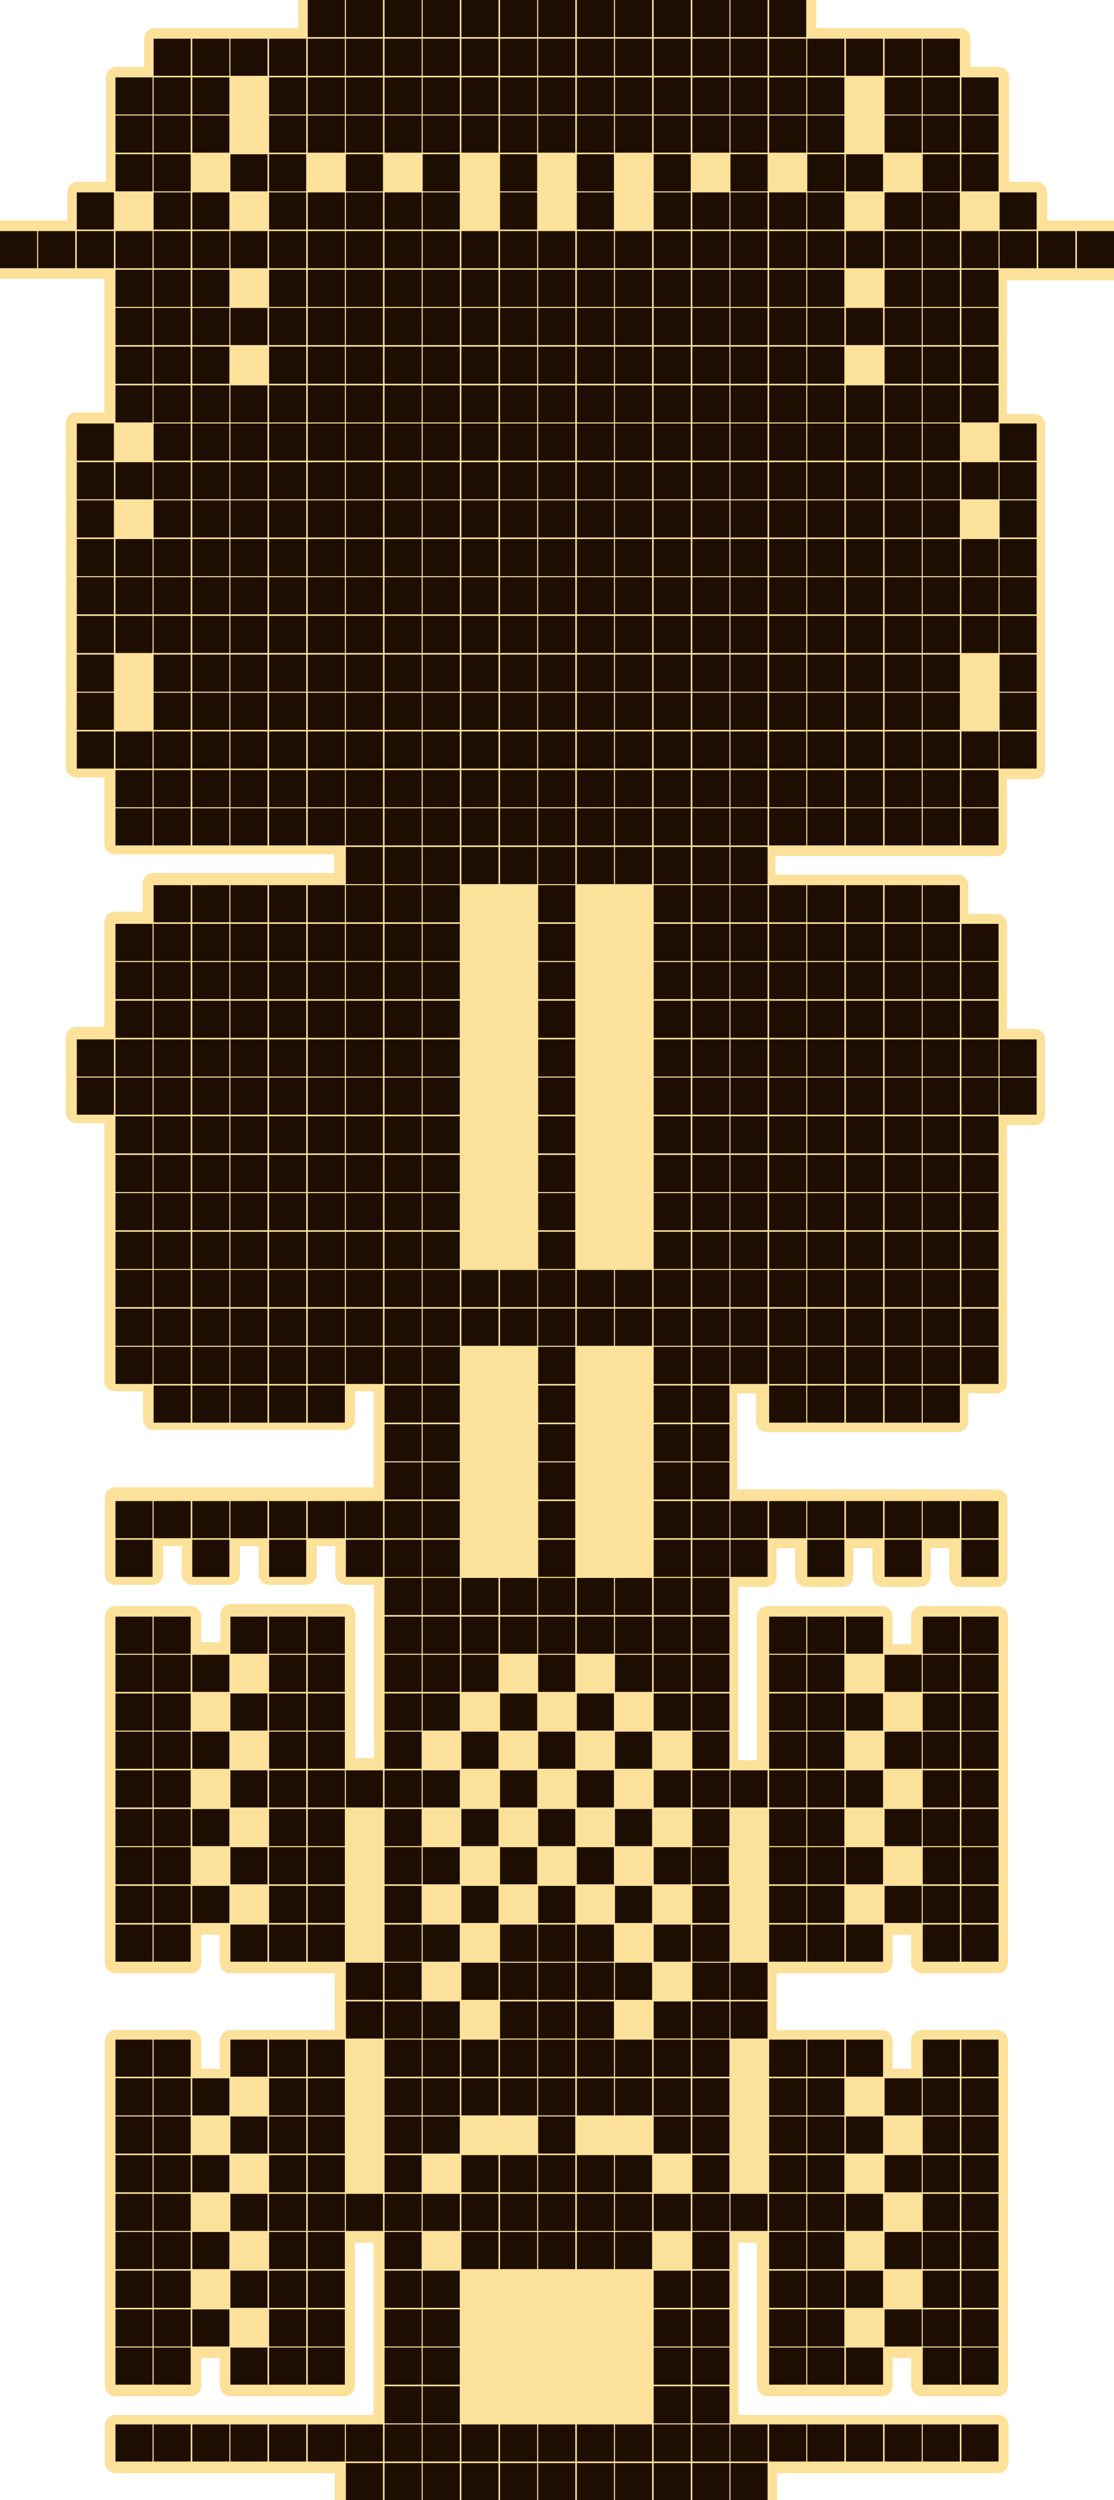 <?xml version="1.0" encoding="utf-8"?>
<!-- Generator: Adobe Illustrator 27.3.1, SVG Export Plug-In . SVG Version: 6.00 Build 0)  -->
<svg version="1.1" xmlns="http://www.w3.org/2000/svg" xmlns:xlink="http://www.w3.org/1999/xlink" x="0px" y="0px"
	 viewBox="0 0 210.3 471.7" style="enable-background:new 0 0 210.3 471.7;" xml:space="preserve">
<style type="text/css">
	.st0{fill:#FCE19B;}
	.st1{fill:#1E0E01;}
</style>
<g id="Слой_2">
	<path class="st0" d="M210.3,41.6h-7c-0.1,0-0.1,0-0.2,0c0,0-0.1,0-0.1,0h-5.3v-5.3c0-1.1-0.9-2-2-2h-5.2v-5.2c0-0.1,0-0.1,0-0.2
		c0,0,0-0.1,0-0.1v-7c0,0,0-0.1,0-0.1c0,0,0-0.1,0-0.1v-7c0-1.1-0.9-2-2-2h-5.3V7.3c0-1.1-0.9-2-2-2h-7c0,0-0.1,0-0.1,0
		c0,0-0.1,0-0.1,0h-7c-0.1,0-0.1,0-0.1,0c0,0-0.1,0-0.2,0h-7c-0.1,0-0.1,0-0.2,0c0,0-0.1,0-0.2,0h-5.2V0c0-1.1-0.9-2-2-2h-7
		c-0.1,0-0.1,0-0.2,0c0,0-0.1,0-0.2,0h-7c0,0-0.1,0-0.1,0c0,0-0.1,0-0.1,0h-7c-0.1,0-0.1,0-0.2,0c0,0-0.1,0-0.2,0h-7
		c-0.1,0-0.1,0-0.2,0c0,0-0.1,0-0.1,0h-7c0,0-0.1,0-0.1,0c0,0-0.1,0-0.1,0h-7c-0.1,0-0.1,0-0.2,0c0,0-0.1,0-0.1,0h-7
		c0,0-0.1,0-0.1,0c0,0-0.1,0-0.1,0h-7c-0.1,0-0.1,0-0.1,0c0,0-0.1,0-0.2,0h-7C87-2,87-2,87-2c0,0-0.1,0-0.1,0h-7c0,0-0.1,0-0.1,0
		c0,0-0.1,0-0.1,0h-7c-0.1,0-0.1,0-0.1,0c0,0-0.1,0-0.1,0h-7c0,0-0.1,0-0.1,0c0,0-0.1,0-0.1,0h-7c-1.1,0-2,0.9-2,2v5.3h-5.3
		c-0.1,0-0.1,0-0.1,0c0,0-0.1,0-0.2,0h-7c0,0-0.1,0-0.1,0c0,0-0.1,0-0.1,0h-7c-0.1,0-0.1,0-0.1,0c0,0-0.1,0-0.2,0h-7
		c-1.1,0-2,0.9-2,2v5.3h-5.2c-1.1,0-2,0.9-2,2v7c0,0,0,0.1,0,0.1c0,0,0,0.1,0,0.1v7c0,0.1,0,0.1,0,0.1c0,0,0,0.1,0,0.2v5.2h-5.3
		c-1.1,0-2,0.9-2,2v5.3H7.2c0,0-0.1,0-0.1,0c0,0-0.1,0-0.1,0H0c-1.1,0-2,0.9-2,2v7c0,1.1,0.9,2,2,2h7c0,0,0.1,0,0.1,0
		c0,0,0.1,0,0.1,0h7c0.1,0,0.1,0,0.1,0c0,0,0.1,0,0.1,0h5.3v5.3c0,0,0,0.1,0,0.1c0,0,0,0.1,0,0.1v7c0,0.1,0,0.1,0,0.1
		c0,0,0,0.1,0,0.1v7c0,0.1,0,0.1,0,0.2c0,0,0,0.1,0,0.1v5.2h-5.3c-1.1,0-2,0.9-2,2v7c0,0.1,0,0.1,0,0.2c0,0,0,0.1,0,0.1v7
		c0,0,0,0.1,0,0.1c0,0,0,0.1,0,0.1v7c0,0.1,0,0.1,0,0.2c0,0,0,0.1,0,0.1v7c0,0,0,0.1,0,0.1c0,0,0,0.1,0,0.1v7c0,0.1,0,0.1,0,0.2
		c0,0,0,0.1,0,0.1v7c0,0.1,0,0.1,0,0.1c0,0,0,0.1,0,0.1v7c0,0,0,0.1,0,0.1c0,0,0,0.1,0,0.1v7c0,0.1,0,0.1,0,0.1c0,0,0,0.1,0,0.1v7
		c0,1.1,0.9,2,2,2h5.3v5.3c0,0,0,0.1,0,0.1c0,0,0,0.1,0,0.1v7c0,1.1,0.9,2,2,2h7c0,0,0.1,0,0.1,0c0,0,0.1,0,0.1,0h7
		c0.1,0,0.1,0,0.2,0c0,0,0.1,0,0.1,0h7c0,0,0.1,0,0.1,0c0,0,0.1,0,0.1,0h7c0.1,0,0.1,0,0.2,0c0,0,0.1,0,0.1,0h7c0.1,0,0.1,0,0.1,0
		c0,0,0.1,0,0.1,0h5.2v3.5h-5.2c-0.1,0-0.1,0-0.1,0c0,0-0.1,0-0.1,0h-7c-0.1,0-0.1,0-0.1,0c0,0-0.1,0-0.2,0h-7c0,0-0.1,0-0.1,0
		c0,0-0.1,0-0.1,0h-7c-0.1,0-0.1,0-0.1,0c0,0-0.1,0-0.2,0h-7c-1.1,0-2,0.9-2,2v5.3h-5.2c-1.1,0-2,0.9-2,2v7c0,0,0,0.1,0,0.1
		c0,0,0,0.1,0,0.1v7c0,0.1,0,0.1,0,0.1c0,0,0,0.1,0,0.1v5.3h-5.3c-1.1,0-2,0.9-2,2v7c0,0,0,0.1,0,0.1c0,0,0,0.1,0,0.1v7
		c0,1.1,0.9,2,2,2h5.3v5.3c0,0.1,0,0.1,0,0.1c0,0,0,0.1,0,0.1v7c0,0,0,0.1,0,0.1c0,0,0,0.1,0,0.1v7c0,0.1,0,0.1,0,0.1
		c0,0,0,0.1,0,0.1v7c0,0,0,0.1,0,0.1c0,0,0,0.1,0,0.1v7c0,0.1,0,0.1,0,0.2c0,0,0,0.1,0,0.1v7c0,0,0,0.1,0,0.1c0,0,0,0.1,0,0.1v7
		c0,1.1,0.9,2,2,2H27v5.3c0,1.1,0.9,2,2,2h7c0.1,0,0.1,0,0.2,0c0,0,0.1,0,0.1,0h7c0,0,0.1,0,0.1,0c0,0,0.1,0,0.1,0h7
		c0.1,0,0.1,0,0.2,0c0,0,0.1,0,0.1,0h7c0.1,0,0.1,0,0.1,0c0,0,0.1,0,0.1,0h7c1.1,0,2-0.9,2-2v-5.3h3.5v5.3c0,0.1,0,0.1,0,0.2
		c0,0,0,0.1,0,0.1v7c0,0,0,0.1,0,0.1c0,0,0,0.1,0,0.1v5.3h-5.3c0,0-0.1,0-0.1,0c0,0-0.1,0-0.1,0h-7c-0.1,0-0.1,0-0.1,0
		c0,0-0.1,0-0.1,0h-7c-0.1,0-0.1,0-0.1,0c0,0-0.1,0-0.2,0h-7c0,0-0.1,0-0.1,0c0,0-0.1,0-0.1,0h-7c-0.1,0-0.1,0-0.1,0
		c0,0-0.1,0-0.2,0h-7c0,0-0.1,0-0.1,0c0,0-0.1,0-0.1,0h-7c-1.1,0-2,0.9-2,2v7c0,0.1,0,0.1,0,0.2c0,0,0,0.1,0,0.2v7c0,1.1,0.9,2,2,2
		h7c1.1,0,2-0.9,2-2v-5.3h3.5v5.3c0,1.1,0.9,2,2,2h7c1.1,0,2-0.9,2-2v-5.3h3.5v5.3c0,1.1,0.9,2,2,2h7c1.1,0,2-0.9,2-2v-5.3h3.5v5.3
		c0,1.1,0.9,2,2,2h5.3v5.2c0,0.1,0,0.1,0,0.2c0,0,0,0.1,0,0.2v7c0,0,0,0.1,0,0.1c0,0,0,0.1,0,0.1v7c0,0.1,0,0.1,0,0.2
		c0,0,0,0.1,0,0.2v7c0,0,0,0.1,0,0.1c0,0,0,0.1,0,0.1v5.3h-3.5v-5.3c0,0,0-0.1,0-0.1c0,0,0-0.1,0-0.1v-7c0-0.1,0-0.1,0-0.2
		c0,0,0-0.1,0-0.2v-7c0,0,0-0.1,0-0.1c0,0,0-0.1,0-0.1v-7c0-1.1-0.9-2-2-2h-7c-0.1,0-0.1,0-0.1,0c0,0-0.1,0-0.1,0h-7
		c-0.1,0-0.1,0-0.1,0c0,0-0.1,0-0.2,0h-7c-1.1,0-2,0.9-2,2v5.2H38V305c0-1.1-0.9-2-2-2h-7c-0.1,0-0.1,0-0.2,0h-7c-1.1,0-2,0.9-2,2v7
		c0,0,0,0.1,0,0.1c0,0,0,0.1,0,0.1v7c0,0.1,0,0.1,0,0.2c0,0,0,0.1,0,0.2v7c0,0,0,0.1,0,0.1c0,0,0,0.1,0,0.1v7c0,0.1,0,0.1,0,0.2
		c0,0,0,0.1,0,0.2v7c0,0.1,0,0.1,0,0.1c0,0,0,0.1,0,0.2v7c0,0,0,0.1,0,0.1c0,0,0,0.1,0,0.1v7c0,0.1,0,0.1,0,0.1c0,0,0,0.1,0,0.2v7
		c0,0.1,0,0.1,0,0.1c0,0,0,0.1,0,0.2v7c0,1.1,0.9,2,2,2h7c0,0,0.1,0,0.1,0c0,0,0.1,0,0.1,0h7c1.1,0,2-0.9,2-2v-5.3h3.5v5.3
		c0,1.1,0.9,2,2,2h7c0.1,0,0.1,0,0.2,0c0,0,0.1,0,0.1,0h7c0.1,0,0.1,0,0.1,0c0,0,0.1,0,0.1,0h5.2v5.2c0,0.1,0,0.1,0,0.1
		c0,0,0,0.1,0,0.2v5.2h-5.2c-0.1,0-0.1,0-0.1,0c0,0-0.1,0-0.1,0h-7c-0.1,0-0.1,0-0.1,0c0,0-0.1,0-0.2,0h-7c-1.1,0-2,0.9-2,2v5.3H38
		v-5.3c0-1.1-0.9-2-2-2h-7c0,0-0.1,0-0.1,0c0,0-0.1,0-0.1,0h-7c-1.1,0-2,0.9-2,2v7c0,0.1,0,0.1,0,0.1c0,0,0,0.1,0,0.2v7
		c0,0,0,0.1,0,0.1c0,0,0,0.1,0,0.1v7c0,0.1,0,0.1,0,0.1c0,0,0,0.1,0,0.2v7c0,0.1,0,0.1,0,0.2c0,0,0,0.1,0,0.1v7c0,0,0,0.1,0,0.1
		c0,0,0,0.1,0,0.1v7c0,0.1,0,0.1,0,0.2c0,0,0,0.1,0,0.1v7c0,0.1,0,0.1,0,0.2c0,0,0,0.1,0,0.1v7c0,0,0,0.1,0,0.1c0,0,0,0.1,0,0.1v7
		c0,1.1,0.9,2,2,2h7c0,0,0.1,0,0.1,0c0,0,0.1,0,0.1,0h7c1.1,0,2-0.9,2-2v-5.2h3.5v5.2c0,1.1,0.9,2,2,2h7c0.1,0,0.1,0,0.2,0
		c0,0,0.1,0,0.1,0h7c0.1,0,0.1,0,0.1,0c0,0,0.1,0,0.1,0h7c1.1,0,2-0.9,2-2v-7c0,0,0-0.1,0-0.1c0,0,0-0.1,0-0.1v-7c0-0.1,0-0.1,0-0.1
		c0,0,0-0.1,0-0.2v-7c0-0.1,0-0.1,0-0.1c0,0,0-0.1,0-0.2v-5.2h3.5v5.2c0,0.1,0,0.1,0,0.2c0,0,0,0.1,0,0.1v7c0,0.1,0,0.1,0,0.2
		c0,0,0,0.1,0,0.1v7c0,0,0,0.1,0,0.1c0,0,0,0.1,0,0.1v7c0,0.1,0,0.1,0,0.2c0,0,0,0.1,0,0.1v5.2h-5.3c0,0-0.1,0-0.1,0
		c0,0-0.1,0-0.1,0h-7c-0.1,0-0.1,0-0.1,0c0,0-0.1,0-0.1,0h-7c-0.1,0-0.1,0-0.1,0c0,0-0.1,0-0.2,0h-7c0,0-0.1,0-0.1,0
		c0,0-0.1,0-0.1,0h-7c-0.1,0-0.1,0-0.1,0c0,0-0.1,0-0.2,0h-7c0,0-0.1,0-0.1,0c0,0-0.1,0-0.1,0h-7c-1.1,0-2,0.9-2,2v7
		c0,1.1,0.9,2,2,2h7c0,0,0.1,0,0.1,0c0,0,0.1,0,0.1,0h7c0.1,0,0.1,0,0.2,0c0,0,0.1,0,0.1,0h7c0,0,0.1,0,0.1,0c0,0,0.1,0,0.1,0h7
		c0.1,0,0.1,0,0.2,0c0,0,0.1,0,0.1,0h7c0.1,0,0.1,0,0.1,0c0,0,0.1,0,0.1,0h5.2v5.3c0,1.1,0.9,2,2,2h7c0.1,0,0.1,0,0.1,0
		c0,0,0.1,0,0.1,0h7c0,0,0.1,0,0.1,0c0,0,0.1,0,0.1,0h7c0.1,0,0.1,0,0.1,0c0,0,0.1,0,0.1,0h7c0.1,0,0.1,0,0.2,0c0,0,0.1,0,0.1,0h7
		c0.1,0,0.1,0,0.2,0h7c0.1,0,0.1,0,0.1,0c0,0,0.1,0,0.2,0h7c0,0,0.1,0,0.1,0c0,0,0.1,0,0.1,0h7c0.1,0,0.1,0,0.1,0c0,0,0.1,0,0.2,0h7
		c0.1,0,0.1,0,0.2,0c0,0,0.1,0,0.2,0h7c0.1,0,0.1,0,0.2,0h7c1.1,0,2-0.9,2-2v-5.3h5.3c0.1,0,0.1,0,0.2,0h7c0.1,0,0.1,0,0.2,0
		c0,0,0.1,0,0.2,0h7c0.1,0,0.1,0,0.2,0c0,0,0.1,0,0.1,0h7c0,0,0.1,0,0.1,0c0,0,0.1,0,0.1,0h7c0.1,0,0.1,0,0.2,0c0,0,0.1,0,0.1,0h7
		c1.1,0,2-0.9,2-2v-7c0-1.1-0.9-2-2-2h-7c-0.1,0-0.1,0-0.1,0c0,0-0.1,0-0.2,0h-7c0,0-0.1,0-0.1,0c0,0-0.1,0-0.1,0h-7
		c-0.1,0-0.1,0-0.1,0c0,0-0.1,0-0.2,0h-7c-0.1,0-0.1,0-0.2,0c0,0-0.1,0-0.2,0h-7c0,0-0.1,0-0.1,0c0,0-0.1,0-0.1,0h-7
		c-0.1,0-0.1,0-0.2,0c0,0-0.1,0-0.2,0h-5.2v-5.2c0-0.1,0-0.1,0-0.1c0,0,0-0.1,0-0.2v-7c0,0,0-0.1,0-0.1c0,0,0-0.1,0-0.1v-7
		c0-0.1,0-0.1,0-0.1c0,0,0-0.1,0-0.2v-7c0-0.1,0-0.1,0-0.1c0,0,0-0.1,0-0.2v-5.2h3.5v5.2c0,0.1,0,0.1,0,0.2c0,0,0,0.1,0,0.1v7
		c0,0.1,0,0.1,0,0.2c0,0,0,0.1,0,0.1v7c0,0,0,0.1,0,0.1c0,0,0,0.1,0,0.1v7c0,1.1,0.9,2,2,2h7c0.1,0,0.1,0,0.2,0h7c0.1,0,0.1,0,0.2,0
		c0,0,0.1,0,0.2,0h7c1.1,0,2-0.9,2-2v-5.2h3.5v5.2c0,1.1,0.9,2,2,2h7c0.1,0,0.1,0,0.2,0c0,0,0.1,0,0.1,0h7c1.1,0,2-0.9,2-2v-7
		c0,0,0-0.1,0-0.1c0,0,0-0.1,0-0.1v-7c0-0.1,0-0.1,0-0.1c0,0,0-0.1,0-0.2v-7c0-0.1,0-0.1,0-0.1c0,0,0-0.1,0-0.2v-7c0,0,0-0.1,0-0.1
		c0,0,0-0.1,0-0.1v-7c0-0.1,0-0.1,0-0.1c0,0,0-0.1,0-0.2v-7c0-0.1,0-0.1,0-0.2c0,0,0-0.1,0-0.1v-7c0,0,0-0.1,0-0.1c0,0,0-0.1,0-0.1
		v-7c0-0.1,0-0.1,0-0.2c0,0,0-0.1,0-0.1v-7c0-1.1-0.9-2-2-2h-7c-0.1,0-0.1,0-0.1,0c0,0-0.1,0-0.2,0h-7c-1.1,0-2,0.9-2,2v5.3h-3.5
		v-5.3c0-1.1-0.9-2-2-2h-7c-0.1,0-0.1,0-0.2,0c0,0-0.1,0-0.2,0h-7c-0.1,0-0.1,0-0.2,0h-5.3v-5.2c0-0.1,0-0.1,0-0.2c0,0,0-0.1,0-0.1
		v-5.2h5.3c0.1,0,0.1,0,0.2,0h7c0.1,0,0.1,0,0.2,0c0,0,0.1,0,0.2,0h7c1.1,0,2-0.9,2-2v-5.3h3.5v5.3c0,1.1,0.9,2,2,2h7
		c0.1,0,0.1,0,0.2,0c0,0,0.1,0,0.1,0h7c1.1,0,2-0.9,2-2v-7c0-0.1,0-0.1,0-0.2c0,0,0-0.1,0-0.1v-7c0-0.1,0-0.1,0-0.2c0,0,0-0.1,0-0.1
		v-7c0,0,0-0.1,0-0.1c0,0,0-0.1,0-0.1v-7c0-0.1,0-0.1,0-0.2c0,0,0-0.1,0-0.1v-7c0-0.1,0-0.1,0-0.2c0,0,0-0.1,0-0.2v-7
		c0,0,0-0.1,0-0.1c0,0,0-0.1,0-0.1v-7c0-0.1,0-0.1,0-0.2c0,0,0-0.1,0-0.2v-7c0,0,0-0.1,0-0.1c0,0,0-0.1,0-0.1v-7c0-1.1-0.9-2-2-2h-7
		c-0.1,0-0.1,0-0.1,0c0,0-0.1,0-0.2,0h-7c-1.1,0-2,0.9-2,2v5.2h-3.5V305c0-1.1-0.9-2-2-2h-7c-0.1,0-0.1,0-0.2,0c0,0-0.1,0-0.2,0h-7
		c-0.1,0-0.1,0-0.2,0h-7c-1.1,0-2,0.9-2,2v7c0,0,0,0.1,0,0.1c0,0,0,0.1,0,0.1v7c0,0.1,0,0.1,0,0.2c0,0,0,0.1,0,0.2v7
		c0,0,0,0.1,0,0.1c0,0,0,0.1,0,0.1v5.3h-3.5v-5.3c0,0,0-0.1,0-0.1c0,0,0-0.1,0-0.1v-7c0-0.1,0-0.1,0-0.2c0,0,0-0.1,0-0.2v-7
		c0,0,0-0.1,0-0.1c0,0,0-0.1,0-0.1v-7c0-0.1,0-0.1,0-0.2c0,0,0-0.1,0-0.2v-5.2h5.2c1.1,0,2-0.9,2-2v-5.3h3.5v5.3c0,1.1,0.9,2,2,2h7
		c1.1,0,2-0.9,2-2v-5.3h3.6v5.3c0,1.1,0.9,2,2,2h7c1.1,0,2-0.9,2-2v-5.3h3.5v5.3c0,1.1,0.9,2,2,2h7c1.1,0,2-0.9,2-2v-7
		c0-0.1,0-0.1,0-0.2c0,0,0-0.1,0-0.2v-7c0-1.1-0.9-2-2-2h-7c-0.1,0-0.1,0-0.1,0c0,0-0.1,0-0.2,0h-7c0,0-0.1,0-0.1,0c0,0-0.1,0-0.1,0
		h-7c-0.1,0-0.1,0-0.1,0c0,0-0.1,0-0.2,0h-7c-0.1,0-0.1,0-0.2,0c0,0-0.1,0-0.2,0h-7c0,0-0.1,0-0.1,0c0,0-0.1,0-0.1,0h-7
		c-0.1,0-0.1,0-0.2,0c0,0-0.1,0-0.2,0h-5.2v-5.3c0,0,0-0.1,0-0.1c0,0,0-0.1,0-0.1v-7c0-0.1,0-0.1,0-0.1c0,0,0-0.1,0-0.2v-5.3h3.5
		v5.3c0,1.1,0.9,2,2,2h7c0.1,0,0.1,0,0.2,0h7c0.1,0,0.1,0,0.2,0c0,0,0.1,0,0.2,0h7c0.1,0,0.1,0,0.2,0c0,0,0.1,0,0.1,0h7
		c0,0,0.1,0,0.1,0c0,0,0.1,0,0.1,0h7c1.1,0,2-0.9,2-2v-5.3h5.3c1.1,0,2-0.9,2-2v-7c0,0,0-0.1,0-0.1c0,0,0-0.1,0-0.1v-7
		c0-0.1,0-0.1,0-0.1c0,0,0-0.1,0-0.2v-7c0,0,0-0.1,0-0.1c0,0,0-0.1,0-0.1v-7c0-0.1,0-0.1,0-0.1c0,0,0-0.1,0-0.1v-7c0,0,0-0.1,0-0.1
		c0,0,0-0.1,0-0.1v-7c0-0.1,0-0.1,0-0.1c0,0,0-0.1,0-0.1v-5.3h5.2c1.1,0,2-0.9,2-2v-7c0,0,0-0.1,0-0.1c0,0,0-0.1,0-0.1v-7
		c0-1.1-0.9-2-2-2h-5.2v-5.3c0-0.1,0-0.1,0-0.1c0,0,0-0.1,0-0.1v-7c0,0,0-0.1,0-0.1c0,0,0-0.1,0-0.1v-7c0-1.1-0.9-2-2-2h-5.3V167
		c0-1.1-0.9-2-2-2h-7c0,0-0.1,0-0.1,0c0,0-0.1,0-0.1,0h-7c-0.1,0-0.1,0-0.1,0c0,0-0.1,0-0.2,0h-7c-0.1,0-0.1,0-0.2,0
		c0,0-0.1,0-0.2,0h-7c0,0-0.1,0-0.1,0c0,0-0.1,0-0.1,0h-5.3v-3.5h5.3c0,0,0.1,0,0.1,0c0,0,0.1,0,0.1,0h7c0.1,0,0.1,0,0.2,0
		c0,0,0.1,0,0.2,0h7c0.1,0,0.1,0,0.2,0c0,0,0.1,0,0.1,0h7c0,0,0.1,0,0.1,0c0,0,0.1,0,0.1,0h7c0.1,0,0.1,0,0.2,0c0,0,0.1,0,0.1,0h7
		c1.1,0,2-0.9,2-2v-7c0,0,0-0.1,0-0.1c0,0,0-0.1,0-0.1V147h5.2c1.1,0,2-0.9,2-2v-7c0-0.1,0-0.1,0-0.1c0,0,0-0.1,0-0.1v-7
		c0,0,0-0.1,0-0.1c0,0,0-0.1,0-0.1v-7c0-0.1,0-0.1,0-0.1c0,0,0-0.1,0-0.1v-7c0-0.1,0-0.1,0-0.1c0,0,0-0.1,0-0.2v-7c0,0,0-0.1,0-0.1
		c0,0,0-0.1,0-0.1v-7c0-0.1,0-0.1,0-0.1c0,0,0-0.1,0-0.2v-7c0,0,0-0.1,0-0.1c0,0,0-0.1,0-0.1v-7c0-0.1,0-0.1,0-0.1c0,0,0-0.1,0-0.2
		v-7c0-1.1-0.9-2-2-2h-5.2v-5.2c0-0.1,0-0.1,0-0.1c0,0,0-0.1,0-0.2v-7c0-0.1,0-0.1,0-0.1c0,0,0-0.1,0-0.1v-7c0,0,0-0.1,0-0.1
		c0,0,0-0.1,0-0.1v-5.3h5.2c0.1,0,0.1,0,0.2,0c0,0,0.1,0,0.1,0h7c0.1,0,0.1,0,0.1,0c0,0,0.1,0,0.2,0h7c1.1,0,2-0.9,2-2v-7
		C212.3,42.5,211.4,41.6,210.3,41.6z"/>
</g>
<g id="Слой_1">
	<path class="st1" d="M0,43.6h7v7H0V43.6z M7.2,43.6h7v7h-7V43.6z M14.5,36.3h7v7h-7V36.3z M14.5,43.6h7v7h-7V43.6z M14.5,79.9h7v7
		h-7V79.9z M14.5,87.2h7v7h-7V87.2z M14.5,94.4h7v7h-7V94.4z M14.5,101.7h7v7h-7V101.7z M14.5,108.9h7v7h-7V108.9z M14.5,116.2h7v7
		h-7V116.2z M14.5,123.5h7v7h-7V123.5z M14.5,130.7h7v7h-7V130.7z M14.5,138h7v7h-7V138z M21.8,14.6h7v7h-7V14.6z M21.8,21.8h7v7h-7
		V21.8z M21.8,29.1h7v7h-7V29.1z M21.8,43.6h7v7h-7V43.6z M21.8,50.9h7v7h-7V50.9z M21.8,58.1h7v7h-7V58.1z M21.8,65.4h7v7h-7V65.4z
		 M21.8,72.7h7v7h-7V72.7z M21.8,87.2h7v7h-7V87.2z M21.8,101.7h7v7h-7V101.7z M21.8,108.9h7v7h-7V108.9z M21.8,116.2h7v7h-7V116.2z
		 M21.8,138h7v7h-7V138z M21.8,145.3h7v7h-7V145.3z M21.8,152.5h7v7h-7V152.5z M21.8,174.3h7v7h-7V174.3z M21.8,181.5h7v7h-7V181.5z
		 M21.8,188.8h7v7h-7V188.8z M21.8,196.1h7v7h-7V196.1z M21.8,203.3h7v7h-7V203.3z M14.5,196.1h7v7h-7V196.1z M14.5,203.3h7v7h-7
		V203.3z M21.8,210.6h7v7h-7V210.6z M21.8,217.9h7v7h-7V217.9z M21.8,225.1h7v7h-7V225.1z M21.8,232.4h7v7h-7V232.4z M21.8,239.6h7
		v7h-7V239.6z M21.8,246.9h7v7h-7V246.9z M21.8,254.1h7v7h-7V254.1z M29,7.3h7v7h-7V7.3z M29,14.6h7v7h-7V14.6z M29,21.8h7v7h-7
		V21.8z M29,29.1h7v7h-7V29.1z M29,36.3h7v7h-7V36.3z M29,43.6h7v7h-7V43.6z M29,50.9h7v7h-7V50.9z M29,58.1h7v7h-7V58.1z M29,65.4
		h7v7h-7V65.4z M29,72.7h7v7h-7V72.7z M29,79.9h7v7h-7V79.9z M29,87.2h7v7h-7V87.2z M29,94.4h7v7h-7V94.4z M29,101.7h7v7h-7V101.7z
		 M29,108.9h7v7h-7V108.9z M29,116.2h7v7h-7V116.2z M29,123.5h7v7h-7V123.5z M29,130.7h7v7h-7V130.7z M29,138h7v7h-7V138z M29,145.3
		h7v7h-7V145.3z M29,152.5h7v7h-7V152.5z M29,167h7v7h-7V167z M29,174.3h7v7h-7V174.3z M29,181.5h7v7h-7V181.5z M29,188.8h7v7h-7
		V188.8z M29,196.1h7v7h-7V196.1z M29,203.3h7v7h-7V203.3z M29,210.6h7v7h-7V210.6z M29,217.9h7v7h-7V217.9z M29,225.1h7v7h-7V225.1
		z M29,232.4h7v7h-7V232.4z M29,239.6h7v7h-7V239.6z M29,246.9h7v7h-7V246.9z M29,254.1h7v7h-7V254.1z M29,261.4h7v7h-7V261.4z
		 M36.3,7.3h7v7h-7V7.3z M36.3,14.6h7v7h-7V14.6z M36.3,21.8h7v7h-7V21.8z M36.3,36.3h7v7h-7V36.3z M36.3,43.6h7v7h-7V43.6z
		 M36.3,50.9h7v7h-7V50.9z M36.3,58.1h7v7h-7V58.1z M36.3,65.4h7v7h-7V65.4z M36.3,72.7h7v7h-7V72.7z M36.3,79.9h7v7h-7V79.9z
		 M36.3,87.2h7v7h-7V87.2z M36.3,94.4h7v7h-7V94.4z M36.3,101.7h7v7h-7V101.7z M36.3,108.9h7v7h-7V108.9z M36.3,116.2h7v7h-7V116.2z
		 M36.3,123.5h7v7h-7V123.5z M36.3,130.7h7v7h-7V130.7z M36.3,138h7v7h-7V138z M36.3,145.3h7v7h-7V145.3z M36.3,152.5h7v7h-7V152.5z
		 M36.3,167h7v7h-7V167z M36.3,174.3h7v7h-7V174.3z M36.3,181.5h7v7h-7V181.5z M36.3,188.8h7v7h-7V188.8z M36.3,196.1h7v7h-7V196.1z
		 M36.3,203.3h7v7h-7V203.3z M36.3,210.6h7v7h-7V210.6z M36.3,217.9h7v7h-7V217.9z M36.3,225.1h7v7h-7V225.1z M36.3,232.4h7v7h-7
		V232.4z M36.3,239.6h7v7h-7V239.6z M36.3,246.9h7v7h-7V246.9z M36.3,254.1h7v7h-7V254.1z M36.3,261.4h7v7h-7V261.4z M43.5,7.3h7v7
		h-7V7.3z M43.5,29.1h7v7h-7V29.1z M43.5,43.6h7v7h-7V43.6z M43.5,58.1h7v7h-7V58.1z M43.5,72.7h7v7h-7V72.7z M43.5,79.9h7v7h-7
		V79.9z M43.5,87.2h7v7h-7V87.2z M43.5,94.4h7v7h-7V94.4z M43.5,101.7h7v7h-7V101.7z M43.5,108.9h7v7h-7V108.9z M43.5,116.2h7v7h-7
		V116.2z M43.5,123.5h7v7h-7V123.5z M43.5,130.7h7v7h-7V130.7z M43.5,138h7v7h-7V138z M43.5,145.3h7v7h-7V145.3z M43.5,152.5h7v7h-7
		V152.5z M43.5,167h7v7h-7V167z M43.5,174.3h7v7h-7V174.3z M43.5,181.5h7v7h-7V181.5z M43.5,188.8h7v7h-7V188.8z M43.5,196.1h7v7h-7
		V196.1z M43.5,203.3h7v7h-7V203.3z M43.5,210.6h7v7h-7V210.6z M43.5,217.9h7v7h-7V217.9z M43.5,225.1h7v7h-7V225.1z M43.5,232.4h7
		v7h-7V232.4z M43.5,239.6h7v7h-7V239.6z M43.5,246.9h7v7h-7V246.9z M43.5,254.1h7v7h-7V254.1z M43.5,261.4h7v7h-7V261.4z
		 M21.8,283.2h7v7h-7V283.2z M21.8,290.5h7v7h-7V290.5z M21.8,305h7v7h-7V305z M21.8,312.2h7v7h-7V312.2z M21.8,319.5h7v7h-7V319.5z
		 M21.8,326.7h7v7h-7V326.7z M21.8,334h7v7h-7V334z M29,283.2h7v7h-7V283.2z M29,305h7v7h-7V305z M29,312.2h7v7h-7V312.2z M29,319.5
		h7v7h-7V319.5z M29,326.7h7v7h-7V326.7z M29,334h7v7h-7V334z M36.3,283.2h7v7h-7V283.2z M36.3,290.5h7v7h-7V290.5z M36.3,312.2h7v7
		h-7V312.2z M36.3,326.7h7v7h-7V326.7z M43.5,283.2h7v7h-7V283.2z M43.5,305h7v7h-7V305z M43.5,319.5h7v7h-7V319.5z M43.5,334h7v7
		h-7V334z M21.8,341.3h7v7h-7V341.3z M21.8,348.5h7v7h-7V348.5z M21.8,355.8h7v7h-7V355.8z M21.8,363.1h7v7h-7V363.1z M21.8,384.8h7
		v7h-7V384.8z M21.8,392.1h7v7h-7V392.1z M21.8,399.3h7v7h-7V399.3z M21.8,406.6h7v7h-7V406.6z M29,341.3h7v7h-7V341.3z M29,348.5h7
		v7h-7V348.5z M29,355.8h7v7h-7V355.8z M29,363.1h7v7h-7V363.1z M29,384.8h7v7h-7V384.8z M29,392.1h7v7h-7V392.1z M29,399.3h7v7h-7
		V399.3z M29,406.6h7v7h-7V406.6z M36.3,341.3h7v7h-7V341.3z M36.3,355.8h7v7h-7V355.8z M36.3,392.1h7v7h-7V392.1z M36.3,406.6h7v7
		h-7V406.6z M43.5,348.5h7v7h-7V348.5z M43.5,363.1h7v7h-7V363.1z M43.5,384.8h7v7h-7V384.8z M43.5,399.3h7v7h-7V399.3z M21.8,413.9
		h7v7h-7V413.9z M21.8,421.1h7v7h-7V421.1z M21.8,428.4h7v7h-7V428.4z M21.8,435.7h7v7h-7V435.7z M21.8,442.9h7v7h-7V442.9z
		 M21.8,457.4h7v7h-7V457.4z M29,413.9h7v7h-7V413.9z M29,421.1h7v7h-7V421.1z M29,428.4h7v7h-7V428.4z M29,435.7h7v7h-7V435.7z
		 M29,442.9h7v7h-7V442.9z M29,457.4h7v7h-7V457.4z M36.3,421.1h7v7h-7V421.1z M36.3,435.7h7v7h-7V435.7z M36.3,457.4h7v7h-7V457.4z
		 M43.5,413.9h7v7h-7V413.9z M43.5,428.4h7v7h-7V428.4z M43.5,442.9h7v7h-7V442.9z M43.5,457.4h7v7h-7V457.4z M50.8,7.3h7v7h-7V7.3z
		 M50.8,14.6h7v7h-7V14.6z M50.8,21.8h7v7h-7V21.8z M50.8,29.1h7v7h-7V29.1z M50.8,36.3h7v7h-7V36.3z M50.8,43.6h7v7h-7V43.6z
		 M50.8,50.9h7v7h-7V50.9z M50.8,58.1h7v7h-7V58.1z M50.8,65.4h7v7h-7V65.4z M50.8,72.7h7v7h-7V72.7z M50.8,79.9h7v7h-7V79.9z
		 M50.8,87.2h7v7h-7V87.2z M50.8,94.4h7v7h-7V94.4z M50.8,101.7h7v7h-7V101.7z M50.8,108.9h7v7h-7V108.9z M50.8,116.2h7v7h-7V116.2z
		 M50.8,123.5h7v7h-7V123.5z M50.8,130.7h7v7h-7V130.7z M50.8,138h7v7h-7V138z M50.8,145.3h7v7h-7V145.3z M50.8,152.5h7v7h-7V152.5z
		 M50.8,167h7v7h-7V167z M50.8,174.3h7v7h-7V174.3z M50.8,181.5h7v7h-7V181.5z M50.8,188.8h7v7h-7V188.8z M50.8,196.1h7v7h-7V196.1z
		 M50.8,203.3h7v7h-7V203.3z M50.8,210.6h7v7h-7V210.6z M50.8,217.9h7v7h-7V217.9z M50.8,225.1h7v7h-7V225.1z M50.8,232.4h7v7h-7
		V232.4z M50.8,239.6h7v7h-7V239.6z M50.8,246.9h7v7h-7V246.9z M50.8,254.1h7v7h-7V254.1z M50.8,261.4h7v7h-7V261.4z M58.1,0h7v7h-7
		V0z M58.1,7.3h7v7h-7V7.3z M58.1,14.6h7v7h-7V14.6z M58.1,21.8h7v7h-7V21.8z M58.1,36.3h7v7h-7V36.3z M58.1,43.6h7v7h-7V43.6z
		 M58.1,50.9h7v7h-7V50.9z M58.1,58.1h7v7h-7V58.1z M58.1,65.4h7v7h-7V65.4z M58.1,72.7h7v7h-7V72.7z M58.1,79.9h7v7h-7V79.9z
		 M58.1,87.2h7v7h-7V87.2z M58.1,94.4h7v7h-7V94.4z M58.1,101.7h7v7h-7V101.7z M58.1,108.9h7v7h-7V108.9z M58.1,116.2h7v7h-7V116.2z
		 M58.1,123.5h7v7h-7V123.5z M58.1,130.7h7v7h-7V130.7z M58.1,138h7v7h-7V138z M58.1,145.3h7v7h-7V145.3z M58.1,152.5h7v7h-7V152.5z
		 M58.1,167h7v7h-7V167z M58.1,174.3h7v7h-7V174.3z M58.1,181.5h7v7h-7V181.5z M58.1,188.8h7v7h-7V188.8z M58.1,196.1h7v7h-7V196.1z
		 M58.1,203.3h7v7h-7V203.3z M58.1,210.6h7v7h-7V210.6z M58.1,217.9h7v7h-7V217.9z M58.1,225.1h7v7h-7V225.1z M58.1,232.4h7v7h-7
		V232.4z M58.1,239.6h7v7h-7V239.6z M58.1,246.9h7v7h-7V246.9z M58.1,254.1h7v7h-7V254.1z M58.1,261.4h7v7h-7V261.4z M65.3,0h7v7h-7
		V0z M65.3,7.3h7v7h-7V7.3z M65.3,14.6h7v7h-7V14.6z M65.3,21.8h7v7h-7V21.8z M65.3,29.1h7v7h-7V29.1z M65.3,36.3h7v7h-7V36.3z
		 M65.3,43.6h7v7h-7V43.6z M65.3,50.9h7v7h-7V50.9z M65.3,58.1h7v7h-7V58.1z M65.3,65.4h7v7h-7V65.4z M65.3,72.7h7v7h-7V72.7z
		 M65.3,79.9h7v7h-7V79.9z M65.3,87.2h7v7h-7V87.2z M65.3,94.4h7v7h-7V94.4z M65.3,101.7h7v7h-7V101.7z M65.3,108.9h7v7h-7V108.9z
		 M65.3,116.2h7v7h-7V116.2z M65.3,123.5h7v7h-7V123.5z M65.3,130.7h7v7h-7V130.7z M65.3,138h7v7h-7V138z M65.3,145.3h7v7h-7V145.3z
		 M65.3,152.5h7v7h-7V152.5z M65.3,159.8h7v7h-7V159.8z M65.3,167h7v7h-7V167z M65.3,174.3h7v7h-7V174.3z M65.3,181.5h7v7h-7V181.5z
		 M65.3,188.8h7v7h-7V188.8z M65.3,196.1h7v7h-7V196.1z M65.3,203.3h7v7h-7V203.3z M65.3,210.6h7v7h-7V210.6z M65.3,217.9h7v7h-7
		V217.9z M65.3,225.1h7v7h-7V225.1z M65.3,232.4h7v7h-7V232.4z M65.3,239.6h7v7h-7V239.6z M65.3,246.9h7v7h-7V246.9z M65.3,254.1h7
		v7h-7V254.1z M72.6,0h7v7h-7V0z M72.6,7.3h7v7h-7V7.3z M72.6,14.6h7v7h-7V14.6z M72.6,21.8h7v7h-7V21.8z M72.6,36.3h7v7h-7V36.3z
		 M72.6,43.6h7v7h-7V43.6z M72.6,50.9h7v7h-7V50.9z M72.6,58.1h7v7h-7V58.1z M72.6,65.4h7v7h-7V65.4z M72.6,72.7h7v7h-7V72.7z
		 M72.6,79.9h7v7h-7V79.9z M72.6,87.2h7v7h-7V87.2z M72.6,94.4h7v7h-7V94.4z M72.6,101.7h7v7h-7V101.7z M72.6,108.9h7v7h-7V108.9z
		 M72.6,116.2h7v7h-7V116.2z M72.6,123.5h7v7h-7V123.5z M72.6,130.7h7v7h-7V130.7z M72.6,138h7v7h-7V138z M72.6,145.3h7v7h-7V145.3z
		 M72.6,152.5h7v7h-7V152.5z M72.6,159.8h7v7h-7V159.8z M72.6,167h7v7h-7V167z M72.6,174.3h7v7h-7V174.3z M72.6,181.5h7v7h-7V181.5z
		 M72.6,188.8h7v7h-7V188.8z M72.6,196.1h7v7h-7V196.1z M72.6,203.3h7v7h-7V203.3z M72.6,210.6h7v7h-7V210.6z M72.6,217.9h7v7h-7
		V217.9z M72.6,225.1h7v7h-7V225.1z M72.6,232.4h7v7h-7V232.4z M72.6,239.6h7v7h-7V239.6z M72.6,246.9h7v7h-7V246.9z M72.6,254.1h7
		v7h-7V254.1z M72.6,261.4h7v7h-7V261.4z M79.8,0h7v7h-7V0z M79.8,7.3h7v7h-7V7.3z M79.8,14.6h7v7h-7V14.6z M79.8,21.8h7v7h-7V21.8z
		 M79.8,29.1h7v7h-7V29.1z M79.8,36.3h7v7h-7V36.3z M79.8,43.6h7v7h-7V43.6z M79.8,50.9h7v7h-7V50.9z M79.8,58.1h7v7h-7V58.1z
		 M79.8,65.4h7v7h-7V65.4z M79.8,72.7h7v7h-7V72.7z M79.8,79.9h7v7h-7V79.9z M79.8,87.2h7v7h-7V87.2z M79.8,94.4h7v7h-7V94.4z
		 M79.8,101.7h7v7h-7V101.7z M79.8,108.9h7v7h-7V108.9z M79.8,116.2h7v7h-7V116.2z M79.8,123.5h7v7h-7V123.5z M79.8,130.7h7v7h-7
		V130.7z M79.8,138h7v7h-7V138z M79.8,145.3h7v7h-7V145.3z M79.8,152.5h7v7h-7V152.5z M79.8,159.8h7v7h-7V159.8z M79.8,167h7v7h-7
		V167z M79.8,174.3h7v7h-7V174.3z M79.8,181.5h7v7h-7V181.5z M79.8,188.8h7v7h-7V188.8z M79.8,196.1h7v7h-7V196.1z M79.8,203.3h7v7
		h-7V203.3z M79.8,210.6h7v7h-7V210.6z M79.8,217.9h7v7h-7V217.9z M79.8,225.1h7v7h-7V225.1z M79.8,232.4h7v7h-7V232.4z M79.8,239.6
		h7v7h-7V239.6z M79.8,246.9h7v7h-7V246.9z M79.8,254.1h7v7h-7V254.1z M79.8,261.4h7v7h-7V261.4z M87.1,0h7v7h-7V0z M87.1,7.3h7v7
		h-7V7.3z M87.1,14.6h7v7h-7V14.6z M87.1,21.8h7v7h-7V21.8z M87.1,43.6h7v7h-7V43.6z M87.1,50.9h7v7h-7V50.9z M87.1,58.1h7v7h-7
		V58.1z M87.1,65.4h7v7h-7V65.4z M87.1,72.7h7v7h-7V72.7z M87.1,79.9h7v7h-7V79.9z M87.1,87.2h7v7h-7V87.2z M87.1,94.4h7v7h-7V94.4z
		 M87.1,101.7h7v7h-7V101.7z M87.1,108.9h7v7h-7V108.9z M87.1,116.2h7v7h-7V116.2z M87.1,123.5h7v7h-7V123.5z M87.1,130.7h7v7h-7
		V130.7z M87.1,138h7v7h-7V138z M87.1,145.3h7v7h-7V145.3z M87.1,152.5h7v7h-7V152.5z M87.1,159.8h7v7h-7V159.8z M87.1,239.6h7v7h-7
		V239.6z M87.1,246.9h7v7h-7V246.9z M94.4,0h7v7h-7V0z M94.4,7.3h7v7h-7V7.3z M94.4,14.6h7v7h-7V14.6z M94.4,21.8h7v7h-7V21.8z
		 M94.4,29.1h7v7h-7V29.1z M94.4,36.3h7v7h-7V36.3z M94.4,43.6h7v7h-7V43.6z M94.4,50.9h7v7h-7V50.9z M94.4,58.1h7v7h-7V58.1z
		 M94.4,65.4h7v7h-7V65.4z M94.4,72.7h7v7h-7V72.7z M94.4,79.9h7v7h-7V79.9z M94.4,87.2h7v7h-7V87.2z M94.4,94.4h7v7h-7V94.4z
		 M94.4,101.7h7v7h-7V101.7z M94.4,108.9h7v7h-7V108.9z M94.4,116.2h7v7h-7V116.2z M94.4,123.5h7v7h-7V123.5z M94.4,130.7h7v7h-7
		V130.7z M94.4,138h7v7h-7V138z M94.4,145.3h7v7h-7V145.3z M94.4,152.5h7v7h-7V152.5z M94.4,159.8h7v7h-7V159.8z M94.4,239.6h7v7h-7
		V239.6z M94.4,246.9h7v7h-7V246.9z M101.6,0h7v7h-7V0z M101.6,7.3h7v7h-7V7.3z M101.6,14.6h7v7h-7V14.6z M101.6,21.8h7v7h-7V21.8z
		 M101.6,43.6h7v7h-7V43.6z M101.6,50.9h7v7h-7V50.9z M101.6,58.1h7v7h-7V58.1z M101.6,65.4h7v7h-7V65.4z M101.6,72.7h7v7h-7V72.7z
		 M101.6,79.9h7v7h-7V79.9z M101.6,87.2h7v7h-7V87.2z M101.6,94.4h7v7h-7V94.4z M101.6,101.7h7v7h-7V101.7z M101.6,108.9h7v7h-7
		V108.9z M101.6,116.2h7v7h-7V116.2z M101.6,123.5h7v7h-7V123.5z M101.6,130.7h7v7h-7V130.7z M101.6,138h7v7h-7V138z M101.6,145.3h7
		v7h-7V145.3z M101.6,152.5h7v7h-7V152.5z M101.6,159.8h7v7h-7V159.8z M101.6,167h7v7h-7V167z M101.6,174.3h7v7h-7V174.3z
		 M101.6,181.5h7v7h-7V181.5z M101.6,188.8h7v7h-7V188.8z M101.6,196.1h7v7h-7V196.1z M101.6,203.3h7v7h-7V203.3z M101.6,210.6h7v7
		h-7V210.6z M101.6,217.9h7v7h-7V217.9z M101.6,225.1h7v7h-7V225.1z M101.6,232.4h7v7h-7V232.4z M101.6,239.6h7v7h-7V239.6z
		 M101.6,246.9h7v7h-7V246.9z M101.6,254.1h7v7h-7V254.1z M101.6,261.4h7v7h-7V261.4z M108.9,0h7v7h-7V0z M108.9,7.3h7v7h-7V7.3z
		 M108.9,14.6h7v7h-7V14.6z M108.9,21.8h7v7h-7V21.8z M108.9,29.1h7v7h-7V29.1z M108.9,36.3h7v7h-7V36.3z M108.9,43.6h7v7h-7V43.6z
		 M108.9,50.9h7v7h-7V50.9z M108.9,58.1h7v7h-7V58.1z M108.9,65.4h7v7h-7V65.4z M108.9,72.7h7v7h-7V72.7z M108.9,79.9h7v7h-7V79.9z
		 M108.9,87.2h7v7h-7V87.2z M108.9,94.4h7v7h-7V94.4z M108.9,101.7h7v7h-7V101.7z M108.9,108.9h7v7h-7V108.9z M108.9,116.2h7v7h-7
		V116.2z M108.9,123.5h7v7h-7V123.5z M108.9,130.7h7v7h-7V130.7z M108.9,138h7v7h-7V138z M108.9,145.3h7v7h-7V145.3z M108.9,152.5h7
		v7h-7V152.5z M108.9,159.8h7v7h-7V159.8z M108.9,239.6h7v7h-7V239.6z M108.9,246.9h7v7h-7V246.9z M116.1,0h7v7h-7V0z M116.1,7.3h7
		v7h-7V7.3z M116.1,14.6h7v7h-7V14.6z M116.1,21.8h7v7h-7V21.8z M116.1,43.6h7v7h-7V43.6z M116.1,50.9h7v7h-7V50.9z M116.1,58.1h7v7
		h-7V58.1z M116.1,65.4h7v7h-7V65.4z M116.1,72.7h7v7h-7V72.7z M116.1,79.9h7v7h-7V79.9z M116.1,87.2h7v7h-7V87.2z M116.1,94.4h7v7
		h-7V94.4z M116.1,101.7h7v7h-7V101.7z M116.1,108.9h7v7h-7V108.9z M116.1,116.2h7v7h-7V116.2z M116.1,123.5h7v7h-7V123.5z
		 M116.1,130.7h7v7h-7V130.7z M116.1,138h7v7h-7V138z M116.1,145.3h7v7h-7V145.3z M116.1,152.5h7v7h-7V152.5z M116.1,159.8h7v7h-7
		V159.8z M116.1,239.6h7v7h-7V239.6z M116.1,246.9h7v7h-7V246.9z M50.8,283.2h7v7h-7V283.2z M50.8,290.5h7v7h-7V290.5z M50.8,305h7
		v7h-7V305z M50.8,312.2h7v7h-7V312.2z M50.8,319.5h7v7h-7V319.5z M50.8,326.7h7v7h-7V326.7z M50.8,334h7v7h-7V334z M58.1,283.2h7v7
		h-7V283.2z M58.1,305h7v7h-7V305z M58.1,312.2h7v7h-7V312.2z M58.1,319.5h7v7h-7V319.5z M58.1,326.7h7v7h-7V326.7z M58.1,334h7v7
		h-7V334z M65.3,283.2h7v7h-7V283.2z M65.3,290.5h7v7h-7V290.5z M65.3,334h7v7h-7V334z M72.6,268.7h7v7h-7V268.7z M72.6,275.9h7v7
		h-7V275.9z M72.6,283.2h7v7h-7V283.2z M72.6,290.5h7v7h-7V290.5z M72.6,297.7h7v7h-7V297.7z M72.6,305h7v7h-7V305z M72.6,312.2h7v7
		h-7V312.2z M72.6,319.5h7v7h-7V319.5z M72.6,326.7h7v7h-7V326.7z M79.8,268.7h7v7h-7V268.7z M79.8,275.9h7v7h-7V275.9z M79.8,283.2
		h7v7h-7V283.2z M79.8,290.5h7v7h-7V290.5z M79.8,297.7h7v7h-7V297.7z M79.8,305h7v7h-7V305z M79.8,312.2h7v7h-7V312.2z M79.8,319.5
		h7v7h-7V319.5z M79.8,334h7v7h-7V334z M87.1,297.7h7v7h-7V297.7z M87.1,305h7v7h-7V305z M87.1,312.2h7v7h-7V312.2z M87.1,326.7h7v7
		h-7V326.7z M94.4,297.7h7v7h-7V297.7z M94.4,305h7v7h-7V305z M94.4,319.5h7v7h-7V319.5z M94.4,334h7v7h-7V334z M101.6,268.7h7v7h-7
		V268.7z M101.6,275.9h7v7h-7V275.9z M101.6,283.2h7v7h-7V283.2z M101.6,290.5h7v7h-7V290.5z M101.6,297.7h7v7h-7V297.7z M101.6,305
		h7v7h-7V305z M101.6,312.2h7v7h-7V312.2z M101.6,326.7h7v7h-7V326.7z M108.9,297.7h7v7h-7V297.7z M108.9,305h7v7h-7V305z
		 M108.9,319.5h7v7h-7V319.5z M108.9,334h7v7h-7V334z M116.1,297.7h7v7h-7V297.7z M116.1,305h7v7h-7V305z M116.1,312.2h7v7h-7V312.2
		z M116.1,326.7h7v7h-7V326.7z M50.8,341.3h7v7h-7V341.3z M50.8,348.5h7v7h-7V348.5z M50.8,355.8h7v7h-7V355.8z M50.8,363.1h7v7h-7
		V363.1z M50.8,384.8h7v7h-7V384.8z M50.8,392.1h7v7h-7V392.1z M50.8,399.3h7v7h-7V399.3z M50.8,406.6h7v7h-7V406.6z M58.1,341.3h7
		v7h-7V341.3z M58.1,348.5h7v7h-7V348.5z M58.1,355.8h7v7h-7V355.8z M58.1,363.1h7v7h-7V363.1z M58.1,384.8h7v7h-7V384.8z
		 M58.1,392.1h7v7h-7V392.1z M58.1,399.3h7v7h-7V399.3z M58.1,406.6h7v7h-7V406.6z M65.3,370.3h7v7h-7V370.3z M65.3,377.6h7v7h-7
		V377.6z M72.6,341.3h7v7h-7V341.3z M72.6,334h7v7h-7V334z M72.6,355.8h7v7h-7V355.8z M72.6,348.5h7v7h-7V348.5z M72.6,363.1h7v7h-7
		V363.1z M72.6,370.3h7v7h-7V370.3z M72.6,377.6h7v7h-7V377.6z M72.6,384.8h7v7h-7V384.8z M72.6,392.1h7v7h-7V392.1z M72.6,399.3h7
		v7h-7V399.3z M72.6,406.6h7v7h-7V406.6z M79.8,348.5h7v7h-7V348.5z M79.8,363.1h7v7h-7V363.1z M79.8,377.6h7v7h-7V377.6z
		 M79.8,384.8h7v7h-7V384.8z M79.8,392.1h7v7h-7V392.1z M79.8,399.3h7v7h-7V399.3z M87.1,341.3h7v7h-7V341.3z M87.1,355.8h7v7h-7
		V355.8z M87.1,370.3h7v7h-7V370.3z M87.1,384.8h7v7h-7V384.8z M87.1,392.1h7v7h-7V392.1z M87.1,406.6h7v7h-7V406.6z M94.4,348.5h7
		v7h-7V348.5z M94.4,363.1h7v7h-7V363.1z M94.4,370.3h7v7h-7V370.3z M94.4,377.6h7v7h-7V377.6z M94.4,384.8h7v7h-7V384.8z
		 M94.4,392.1h7v7h-7V392.1z M94.4,406.6h7v7h-7V406.6z M101.6,341.3h7v7h-7V341.3z M101.6,355.8h7v7h-7V355.8z M101.6,363.1h7v7h-7
		V363.1z M101.6,370.3h7v7h-7V370.3z M101.6,377.6h7v7h-7V377.6z M101.6,384.8h7v7h-7V384.8z M101.6,392.1h7v7h-7V392.1z
		 M101.6,399.3h7v7h-7V399.3z M101.6,406.6h7v7h-7V406.6z M108.9,348.5h7v7h-7V348.5z M108.9,363.1h7v7h-7V363.1z M108.9,370.3h7v7
		h-7V370.3z M108.9,377.6h7v7h-7V377.6z M108.9,384.8h7v7h-7V384.8z M108.9,392.1h7v7h-7V392.1z M108.9,406.6h7v7h-7V406.6z
		 M116.1,341.3h7v7h-7V341.3z M116.1,355.8h7v7h-7V355.8z M116.1,370.3h7v7h-7V370.3z M116.1,384.8h7v7h-7V384.8z M116.1,392.1h7v7
		h-7V392.1z M116.1,406.6h7v7h-7V406.6z M50.8,413.9h7v7h-7V413.9z M50.8,421.1h7v7h-7V421.1z M50.8,428.4h7v7h-7V428.4z
		 M50.8,435.7h7v7h-7V435.7z M50.8,442.9h7v7h-7V442.9z M50.8,457.4h7v7h-7V457.4z M58.1,413.9h7v7h-7V413.9z M58.1,421.1h7v7h-7
		V421.1z M58.1,428.4h7v7h-7V428.4z M58.1,435.7h7v7h-7V435.7z M58.1,442.9h7v7h-7V442.9z M58.1,457.4h7v7h-7V457.4z M65.3,413.9h7
		v7h-7V413.9z M65.3,457.4h7v7h-7V457.4z M65.3,464.7h7v7h-7V464.7z M72.6,413.9h7v7h-7V413.9z M72.6,421.1h7v7h-7V421.1z
		 M72.6,428.4h7v7h-7V428.4z M72.6,435.7h7v7h-7V435.7z M72.6,442.9h7v7h-7V442.9z M72.6,450.2h7v7h-7V450.2z M72.6,457.4h7v7h-7
		V457.4z M72.6,464.7h7v7h-7V464.7z M79.8,413.9h7v7h-7V413.9z M79.8,428.4h7v7h-7V428.4z M79.8,435.7h7v7h-7V435.7z M79.8,442.9h7
		v7h-7V442.9z M79.8,450.2h7v7h-7V450.2z M79.8,457.4h7v7h-7V457.4z M79.8,464.7h7v7h-7V464.7z M87.1,413.9h7v7h-7V413.9z
		 M87.1,421.1h7v7h-7V421.1z M87.1,457.4h7v7h-7V457.4z M87.1,464.7h7v7h-7V464.7z M94.4,413.9h7v7h-7V413.9z M94.4,421.1h7v7h-7
		V421.1z M94.4,457.4h7v7h-7V457.4z M94.4,464.7h7v7h-7V464.7z M101.6,413.9h7v7h-7V413.9z M101.6,421.1h7v7h-7V421.1z M101.6,457.4
		h7v7h-7V457.4z M101.6,464.7h7v7h-7V464.7z M108.9,413.9h7v7h-7V413.9z M108.9,421.1h7v7h-7V421.1z M108.9,457.4h7v7h-7V457.4z
		 M108.9,464.7h7v7h-7V464.7z M116.1,413.9h7v7h-7V413.9z M116.1,421.1h7v7h-7V421.1z M116.1,457.4h7v7h-7V457.4z M116.1,464.7h7v7
		h-7V464.7z M123.4,0h7v7h-7V0z M123.4,7.3h7v7h-7V7.3z M123.4,14.6h7v7h-7V14.6z M123.4,21.8h7v7h-7V21.8z M123.4,29.1h7v7h-7V29.1
		z M123.4,36.3h7v7h-7V36.3z M123.4,43.6h7v7h-7V43.6z M123.4,50.9h7v7h-7V50.9z M123.4,58.1h7v7h-7V58.1z M123.4,65.4h7v7h-7V65.4z
		 M123.4,72.7h7v7h-7V72.7z M123.4,79.9h7v7h-7V79.9z M123.4,87.2h7v7h-7V87.2z M123.4,94.4h7v7h-7V94.4z M123.4,101.7h7v7h-7V101.7
		z M123.4,108.9h7v7h-7V108.9z M123.4,116.2h7v7h-7V116.2z M123.4,123.5h7v7h-7V123.5z M123.4,130.7h7v7h-7V130.7z M123.4,138h7v7
		h-7V138z M123.4,145.3h7v7h-7V145.3z M123.4,152.5h7v7h-7V152.5z M123.4,159.8h7v7h-7V159.8z M123.4,167h7v7h-7V167z M123.4,174.3
		h7v7h-7V174.3z M123.4,181.5h7v7h-7V181.5z M123.4,188.8h7v7h-7V188.8z M123.4,196.1h7v7h-7V196.1z M123.4,203.3h7v7h-7V203.3z
		 M123.4,210.6h7v7h-7V210.6z M123.4,217.9h7v7h-7V217.9z M123.4,225.1h7v7h-7V225.1z M123.4,232.4h7v7h-7V232.4z M123.4,239.6h7v7
		h-7V239.6z M123.4,246.9h7v7h-7V246.9z M123.4,254.1h7v7h-7V254.1z M123.4,261.4h7v7h-7V261.4z M130.7,0h7v7h-7V0z M130.7,7.3h7v7
		h-7V7.3z M130.7,14.6h7v7h-7V14.6z M130.7,21.8h7v7h-7V21.8z M130.7,36.3h7v7h-7V36.3z M130.7,43.6h7v7h-7V43.6z M130.7,50.9h7v7
		h-7V50.9z M130.7,58.1h7v7h-7V58.1z M130.7,65.4h7v7h-7V65.4z M130.7,72.7h7v7h-7V72.7z M130.7,79.9h7v7h-7V79.9z M130.7,87.2h7v7
		h-7V87.2z M130.7,94.4h7v7h-7V94.4z M130.7,101.7h7v7h-7V101.7z M130.7,108.9h7v7h-7V108.9z M130.7,116.2h7v7h-7V116.2z
		 M130.7,123.5h7v7h-7V123.5z M130.7,130.7h7v7h-7V130.7z M130.7,138h7v7h-7V138z M130.7,145.3h7v7h-7V145.3z M130.7,152.5h7v7h-7
		V152.5z M130.7,159.8h7v7h-7V159.8z M130.7,167h7v7h-7V167z M130.7,174.3h7v7h-7V174.3z M130.7,181.5h7v7h-7V181.5z M130.7,188.8h7
		v7h-7V188.8z M130.7,196.1h7v7h-7V196.1z M130.7,203.3h7v7h-7V203.3z M130.7,210.6h7v7h-7V210.6z M130.7,217.9h7v7h-7V217.9z
		 M130.7,225.1h7v7h-7V225.1z M130.7,232.4h7v7h-7V232.4z M130.7,239.6h7v7h-7V239.6z M130.7,246.9h7v7h-7V246.9z M130.7,254.1h7v7
		h-7V254.1z M130.7,261.4h7v7h-7V261.4z M137.9,0h7v7h-7V0z M137.9,7.3h7v7h-7V7.3z M137.9,14.6h7v7h-7V14.6z M137.9,21.8h7v7h-7
		V21.8z M137.9,29.1h7v7h-7V29.1z M137.9,36.3h7v7h-7V36.3z M137.9,43.6h7v7h-7V43.6z M137.9,50.9h7v7h-7V50.9z M137.9,58.1h7v7h-7
		V58.1z M137.9,65.4h7v7h-7V65.4z M137.9,72.7h7v7h-7V72.7z M137.9,79.9h7v7h-7V79.9z M137.9,87.2h7v7h-7V87.2z M137.9,94.4h7v7h-7
		V94.4z M137.9,101.7h7v7h-7V101.7z M137.9,108.9h7v7h-7V108.9z M137.9,116.2h7v7h-7V116.2z M137.9,123.5h7v7h-7V123.5z
		 M137.9,130.7h7v7h-7V130.7z M137.9,138h7v7h-7V138z M137.9,145.3h7v7h-7V145.3z M137.9,152.5h7v7h-7V152.5z M137.9,159.8h7v7h-7
		V159.8z M137.9,167h7v7h-7V167z M137.9,174.3h7v7h-7V174.3z M137.9,181.5h7v7h-7V181.5z M137.9,188.8h7v7h-7V188.8z M137.9,196.1h7
		v7h-7V196.1z M137.9,203.3h7v7h-7V203.3z M137.9,210.6h7v7h-7V210.6z M137.9,217.9h7v7h-7V217.9z M137.9,225.1h7v7h-7V225.1z
		 M137.9,232.4h7v7h-7V232.4z M137.9,239.6h7v7h-7V239.6z M137.9,246.9h7v7h-7V246.9z M137.9,254.1h7v7h-7V254.1z M145.2,0h7v7h-7V0
		z M145.2,7.3h7v7h-7V7.3z M145.2,14.6h7v7h-7V14.6z M145.2,21.8h7v7h-7V21.8z M145.2,36.3h7v7h-7V36.3z M145.2,43.6h7v7h-7V43.6z
		 M145.2,50.9h7v7h-7V50.9z M145.2,58.1h7v7h-7V58.1z M145.2,65.4h7v7h-7V65.4z M145.2,72.7h7v7h-7V72.7z M145.2,79.9h7v7h-7V79.9z
		 M145.2,87.2h7v7h-7V87.2z M145.2,94.4h7v7h-7V94.4z M145.2,101.7h7v7h-7V101.7z M145.2,108.9h7v7h-7V108.9z M145.2,116.2h7v7h-7
		V116.2z M145.2,123.5h7v7h-7V123.5z M145.2,130.7h7v7h-7V130.7z M145.2,138h7v7h-7V138z M145.2,145.3h7v7h-7V145.3z M145.2,152.5h7
		v7h-7V152.5z M145.2,167h7v7h-7V167z M145.2,174.3h7v7h-7V174.3z M145.2,181.5h7v7h-7V181.5z M145.2,188.8h7v7h-7V188.8z
		 M145.2,196.1h7v7h-7V196.1z M145.2,203.3h7v7h-7V203.3z M145.2,210.6h7v7h-7V210.6z M145.2,217.9h7v7h-7V217.9z M145.2,225.1h7v7
		h-7V225.1z M145.2,232.4h7v7h-7V232.4z M145.2,239.6h7v7h-7V239.6z M145.2,246.9h7v7h-7V246.9z M145.2,254.1h7v7h-7V254.1z
		 M145.2,261.4h7v7h-7V261.4z M152.4,7.3h7v7h-7V7.3z M152.4,14.6h7v7h-7V14.6z M152.4,21.8h7v7h-7V21.8z M152.4,29.1h7v7h-7V29.1z
		 M152.4,36.3h7v7h-7V36.3z M152.4,43.6h7v7h-7V43.6z M152.4,50.9h7v7h-7V50.9z M152.4,58.1h7v7h-7V58.1z M152.4,65.4h7v7h-7V65.4z
		 M152.4,72.7h7v7h-7V72.7z M152.4,79.9h7v7h-7V79.9z M152.4,87.2h7v7h-7V87.2z M152.4,94.4h7v7h-7V94.4z M152.4,101.7h7v7h-7V101.7
		z M152.4,108.9h7v7h-7V108.9z M152.4,116.2h7v7h-7V116.2z M152.4,123.5h7v7h-7V123.5z M152.4,130.7h7v7h-7V130.7z M152.4,138h7v7
		h-7V138z M152.4,145.3h7v7h-7V145.3z M152.4,152.5h7v7h-7V152.5z M152.4,167h7v7h-7V167z M152.4,174.3h7v7h-7V174.3z M152.4,181.5
		h7v7h-7V181.5z M152.4,188.8h7v7h-7V188.8z M152.4,196.1h7v7h-7V196.1z M152.4,203.3h7v7h-7V203.3z M152.4,210.6h7v7h-7V210.6z
		 M152.4,217.9h7v7h-7V217.9z M152.4,225.1h7v7h-7V225.1z M152.4,232.4h7v7h-7V232.4z M152.4,239.6h7v7h-7V239.6z M152.4,246.9h7v7
		h-7V246.9z M152.4,254.1h7v7h-7V254.1z M152.4,261.4h7v7h-7V261.4z M159.7,7.3h7v7h-7V7.3z M159.7,29.1h7v7h-7V29.1z M159.7,43.6h7
		v7h-7V43.6z M159.7,58.1h7v7h-7V58.1z M159.7,72.7h7v7h-7V72.7z M159.7,79.9h7v7h-7V79.9z M159.7,87.2h7v7h-7V87.2z M159.7,94.4h7
		v7h-7V94.4z M159.7,101.7h7v7h-7V101.7z M159.7,108.9h7v7h-7V108.9z M159.7,116.2h7v7h-7V116.2z M159.7,123.5h7v7h-7V123.5z
		 M159.7,130.7h7v7h-7V130.7z M159.7,138h7v7h-7V138z M159.7,145.3h7v7h-7V145.3z M159.7,152.5h7v7h-7V152.5z M159.7,167h7v7h-7V167
		z M159.7,174.3h7v7h-7V174.3z M159.7,181.5h7v7h-7V181.5z M159.7,188.8h7v7h-7V188.8z M159.7,196.1h7v7h-7V196.1z M159.7,203.3h7v7
		h-7V203.3z M159.7,210.6h7v7h-7V210.6z M159.7,217.9h7v7h-7V217.9z M159.7,225.1h7v7h-7V225.1z M159.7,232.4h7v7h-7V232.4z
		 M159.7,239.6h7v7h-7V239.6z M159.7,246.9h7v7h-7V246.9z M159.7,254.1h7v7h-7V254.1z M159.7,261.4h7v7h-7V261.4z M167,7.3h7v7h-7
		V7.3z M167,14.6h7v7h-7V14.6z M167,21.8h7v7h-7V21.8z M167,36.3h7v7h-7V36.3z M167,43.6h7v7h-7V43.6z M167,50.9h7v7h-7V50.9z
		 M167,58.1h7v7h-7V58.1z M167,65.4h7v7h-7V65.4z M167,72.7h7v7h-7V72.7z M167,79.9h7v7h-7V79.9z M167,87.2h7v7h-7V87.2z M167,94.4
		h7v7h-7V94.4z M167,101.7h7v7h-7V101.7z M167,108.9h7v7h-7V108.9z M167,116.2h7v7h-7V116.2z M167,123.5h7v7h-7V123.5z M167,130.7h7
		v7h-7V130.7z M167,138h7v7h-7V138z M167,145.3h7v7h-7V145.3z M167,152.5h7v7h-7V152.5z M167,167h7v7h-7V167z M167,174.3h7v7h-7
		V174.3z M167,181.5h7v7h-7V181.5z M167,188.8h7v7h-7V188.8z M167,196.1h7v7h-7V196.1z M167,203.3h7v7h-7V203.3z M167,210.6h7v7h-7
		V210.6z M167,217.9h7v7h-7V217.9z M167,225.1h7v7h-7V225.1z M167,232.4h7v7h-7V232.4z M167,239.6h7v7h-7V239.6z M167,246.9h7v7h-7
		V246.9z M167,254.1h7v7h-7V254.1z M167,261.4h7v7h-7V261.4z M174.2,7.3h7v7h-7V7.3z M174.2,14.6h7v7h-7V14.6z M174.2,21.8h7v7h-7
		V21.8z M174.2,29.1h7v7h-7V29.1z M174.2,36.3h7v7h-7V36.3z M174.2,43.6h7v7h-7V43.6z M174.2,50.9h7v7h-7V50.9z M174.2,58.1h7v7h-7
		V58.1z M174.2,65.4h7v7h-7V65.4z M174.2,72.7h7v7h-7V72.7z M174.2,79.9h7v7h-7V79.9z M174.2,87.2h7v7h-7V87.2z M174.2,94.4h7v7h-7
		V94.4z M174.2,101.7h7v7h-7V101.7z M174.2,108.9h7v7h-7V108.9z M174.2,116.2h7v7h-7V116.2z M174.2,123.5h7v7h-7V123.5z
		 M174.2,130.7h7v7h-7V130.7z M174.2,138h7v7h-7V138z M174.2,145.3h7v7h-7V145.3z M174.2,152.5h7v7h-7V152.5z M174.2,167h7v7h-7V167
		z M174.2,174.3h7v7h-7V174.3z M174.2,181.5h7v7h-7V181.5z M174.2,188.8h7v7h-7V188.8z M174.2,196.1h7v7h-7V196.1z M174.2,203.3h7v7
		h-7V203.3z M174.2,210.6h7v7h-7V210.6z M174.2,217.9h7v7h-7V217.9z M174.2,225.1h7v7h-7V225.1z M174.2,232.4h7v7h-7V232.4z
		 M174.2,239.6h7v7h-7V239.6z M174.2,246.9h7v7h-7V246.9z M174.2,254.1h7v7h-7V254.1z M174.2,261.4h7v7h-7V261.4z M181.5,14.6h7v7
		h-7V14.6z M181.5,21.8h7v7h-7V21.8z M181.5,29.1h7v7h-7V29.1z M181.5,43.6h7v7h-7V43.6z M181.5,50.9h7v7h-7V50.9z M181.5,58.1h7v7
		h-7V58.1z M181.5,65.4h7v7h-7V65.4z M181.5,72.7h7v7h-7V72.7z M181.5,87.2h7v7h-7V87.2z M181.5,101.7h7v7h-7V101.7z M181.5,108.9h7
		v7h-7V108.9z M181.5,116.2h7v7h-7V116.2z M181.5,138h7v7h-7V138z M181.5,145.3h7v7h-7V145.3z M181.5,152.5h7v7h-7V152.5z
		 M181.5,174.3h7v7h-7V174.3z M181.5,181.5h7v7h-7V181.5z M181.5,188.8h7v7h-7V188.8z M181.5,196.1h7v7h-7V196.1z M188.7,196.1h7v7
		h-7V196.1z M181.5,203.3h7v7h-7V203.3z M181.5,210.6h7v7h-7V210.6z M181.5,217.9h7v7h-7V217.9z M181.5,225.1h7v7h-7V225.1z
		 M181.5,232.4h7v7h-7V232.4z M181.5,239.6h7v7h-7V239.6z M181.5,246.9h7v7h-7V246.9z M181.5,254.1h7v7h-7V254.1z M188.7,36.3h7v7
		h-7V36.3z M188.7,43.6h7v7h-7V43.6z M188.7,79.9h7v7h-7V79.9z M188.7,87.2h7v7h-7V87.2z M188.7,94.4h7v7h-7V94.4z M188.7,101.7h7v7
		h-7V101.7z M188.7,108.9h7v7h-7V108.9z M188.7,116.2h7v7h-7V116.2z M188.7,123.5h7v7h-7V123.5z M188.7,130.7h7v7h-7V130.7z
		 M188.7,138h7v7h-7V138z M188.7,203.3h7v7h-7V203.3z M123.4,268.7h7v7h-7V268.7z M123.4,275.9h7v7h-7V275.9z M123.4,283.2h7v7h-7
		V283.2z M123.4,290.5h7v7h-7V290.5z M123.4,297.7h7v7h-7V297.7z M123.4,305h7v7h-7V305z M123.4,312.2h7v7h-7V312.2z M123.4,319.5h7
		v7h-7V319.5z M123.4,334h7v7h-7V334z M130.7,268.7h7v7h-7V268.7z M130.7,275.9h7v7h-7V275.9z M130.7,283.2h7v7h-7V283.2z
		 M130.7,290.5h7v7h-7V290.5z M130.7,297.7h7v7h-7V297.7z M130.7,305h7v7h-7V305z M130.7,312.2h7v7h-7V312.2z M130.7,319.5h7v7h-7
		V319.5z M130.7,326.7h7v7h-7V326.7z M137.9,283.2h7v7h-7V283.2z M137.9,290.5h7v7h-7V290.5z M137.9,334h7v7h-7V334z M145.2,283.2h7
		v7h-7V283.2z M145.2,305h7v7h-7V305z M145.2,312.2h7v7h-7V312.2z M145.2,319.5h7v7h-7V319.5z M145.2,326.7h7v7h-7V326.7z
		 M145.2,334h7v7h-7V334z M152.4,283.2h7v7h-7V283.2z M152.4,290.5h7v7h-7V290.5z M152.4,305h7v7h-7V305z M152.4,312.2h7v7h-7V312.2
		z M152.4,319.5h7v7h-7V319.5z M152.4,326.7h7v7h-7V326.7z M152.4,334h7v7h-7V334z M159.7,283.2h7v7h-7V283.2z M159.7,305h7v7h-7
		V305z M159.7,319.5h7v7h-7V319.5z M159.7,334h7v7h-7V334z M167,283.2h7v7h-7V283.2z M167,290.5h7v7h-7V290.5z M167,312.2h7v7h-7
		V312.2z M167,326.7h7v7h-7V326.7z M174.2,283.2h7v7h-7V283.2z M174.2,305h7v7h-7V305z M174.2,312.2h7v7h-7V312.2z M174.2,319.5h7v7
		h-7V319.5z M174.2,326.7h7v7h-7V326.7z M174.2,334h7v7h-7V334z M181.5,283.2h7v7h-7V283.2z M181.5,290.5h7v7h-7V290.5z M181.5,305
		h7v7h-7V305z M181.5,312.2h7v7h-7V312.2z M181.5,319.5h7v7h-7V319.5z M181.5,326.7h7v7h-7V326.7z M181.5,334h7v7h-7V334z
		 M123.4,348.5h7v7h-7V348.5z M123.4,363.1h7v7h-7V363.1z M123.4,377.6h7v7h-7V377.6z M123.4,384.8h7v7h-7V384.8z M123.4,392.1h7v7
		h-7V392.1z M123.4,399.3h7v7h-7V399.3z M130.7,341.3h7v7h-7V341.3z M130.7,334h7v7h-7V334z M130.7,355.8h7v7h-7V355.8z
		 M130.6,348.5h7v7h-7V348.5z M130.7,363.1h7v7h-7V363.1z M130.7,370.3h7v7h-7V370.3z M130.7,377.6h7v7h-7V377.6z M130.7,384.8h7v7
		h-7V384.8z M130.7,392.1h7v7h-7V392.1z M130.7,399.3h7v7h-7V399.3z M130.7,406.6h7v7h-7V406.6z M137.9,370.3h7v7h-7V370.3z
		 M137.9,377.6h7v7h-7V377.6z M145.2,341.3h7v7h-7V341.3z M145.2,348.5h7v7h-7V348.5z M145.2,355.8h7v7h-7V355.8z M145.2,363.1h7v7
		h-7V363.1z M145.2,384.8h7v7h-7V384.8z M145.2,392.1h7v7h-7V392.1z M145.2,399.3h7v7h-7V399.3z M145.2,406.6h7v7h-7V406.6z
		 M152.4,341.3h7v7h-7V341.3z M152.4,348.5h7v7h-7V348.5z M152.4,355.8h7v7h-7V355.8z M152.4,363.1h7v7h-7V363.1z M152.4,384.8h7v7
		h-7V384.8z M152.4,392.1h7v7h-7V392.1z M152.4,399.3h7v7h-7V399.3z M152.4,406.6h7v7h-7V406.6z M159.7,348.5h7v7h-7V348.5z
		 M159.7,363.1h7v7h-7V363.1z M159.7,384.8h7v7h-7V384.8z M159.7,399.3h7v7h-7V399.3z M167,341.3h7v7h-7V341.3z M167,355.8h7v7h-7
		V355.8z M167,392.1h7v7h-7V392.1z M167,406.6h7v7h-7V406.6z M174.2,341.3h7v7h-7V341.3z M174.2,348.5h7v7h-7V348.5z M174.2,355.8h7
		v7h-7V355.8z M174.2,363.1h7v7h-7V363.1z M174.2,384.8h7v7h-7V384.8z M174.2,392.1h7v7h-7V392.1z M174.2,399.3h7v7h-7V399.3z
		 M174.2,406.6h7v7h-7V406.6z M181.5,341.3h7v7h-7V341.3z M181.5,348.5h7v7h-7V348.5z M181.5,355.8h7v7h-7V355.8z M181.5,363.1h7v7
		h-7V363.1z M181.5,384.8h7v7h-7V384.8z M181.5,392.1h7v7h-7V392.1z M181.5,399.3h7v7h-7V399.3z M181.5,406.6h7v7h-7V406.6z
		 M123.4,413.9h7v7h-7V413.9z M123.4,428.4h7v7h-7V428.4z M123.4,435.7h7v7h-7V435.7z M123.4,442.9h7v7h-7V442.9z M123.4,450.2h7v7
		h-7V450.2z M123.4,457.4h7v7h-7V457.4z M123.4,464.7h7v7h-7V464.7z M130.7,413.9h7v7h-7V413.9z M130.7,421.1h7v7h-7V421.1z
		 M130.7,428.4h7v7h-7V428.4z M130.7,435.7h7v7h-7V435.7z M130.7,442.9h7v7h-7V442.9z M130.7,450.2h7v7h-7V450.2z M130.7,457.4h7v7
		h-7V457.4z M130.7,464.7h7v7h-7V464.7z M137.9,413.9h7v7h-7V413.9z M137.9,457.4h7v7h-7V457.4z M137.9,464.7h7v7h-7V464.7z
		 M145.2,413.9h7v7h-7V413.9z M145.2,421.1h7v7h-7V421.1z M145.2,428.4h7v7h-7V428.4z M145.2,435.7h7v7h-7V435.7z M145.2,442.9h7v7
		h-7V442.9z M145.2,457.4h7v7h-7V457.4z M152.4,413.9h7v7h-7V413.9z M152.4,421.1h7v7h-7V421.1z M152.4,428.4h7v7h-7V428.4z
		 M152.4,435.7h7v7h-7V435.7z M152.4,442.9h7v7h-7V442.9z M152.4,457.4h7v7h-7V457.4z M159.7,413.9h7v7h-7V413.9z M159.7,428.4h7v7
		h-7V428.4z M159.7,442.9h7v7h-7V442.9z M159.7,457.4h7v7h-7V457.4z M167,421.1h7v7h-7V421.1z M167,435.7h7v7h-7V435.7z M167,457.4
		h7v7h-7V457.4z M174.2,413.9h7v7h-7V413.9z M174.2,421.1h7v7h-7V421.1z M174.2,428.4h7v7h-7V428.4z M174.2,435.7h7v7h-7V435.7z
		 M174.2,442.9h7v7h-7V442.9z M174.2,457.4h7v7h-7V457.4z M181.5,413.9h7v7h-7V413.9z M181.5,421.1h7v7h-7V421.1z M181.5,428.4h7v7
		h-7V428.4z M181.5,435.7h7v7h-7V435.7z M181.5,442.9h7v7h-7V442.9z M181.5,457.4h7v7h-7V457.4z M196,43.6h7v7h-7V43.6z M203.3,43.6
		h7v7h-7V43.6z"/>
</g>
</svg>
